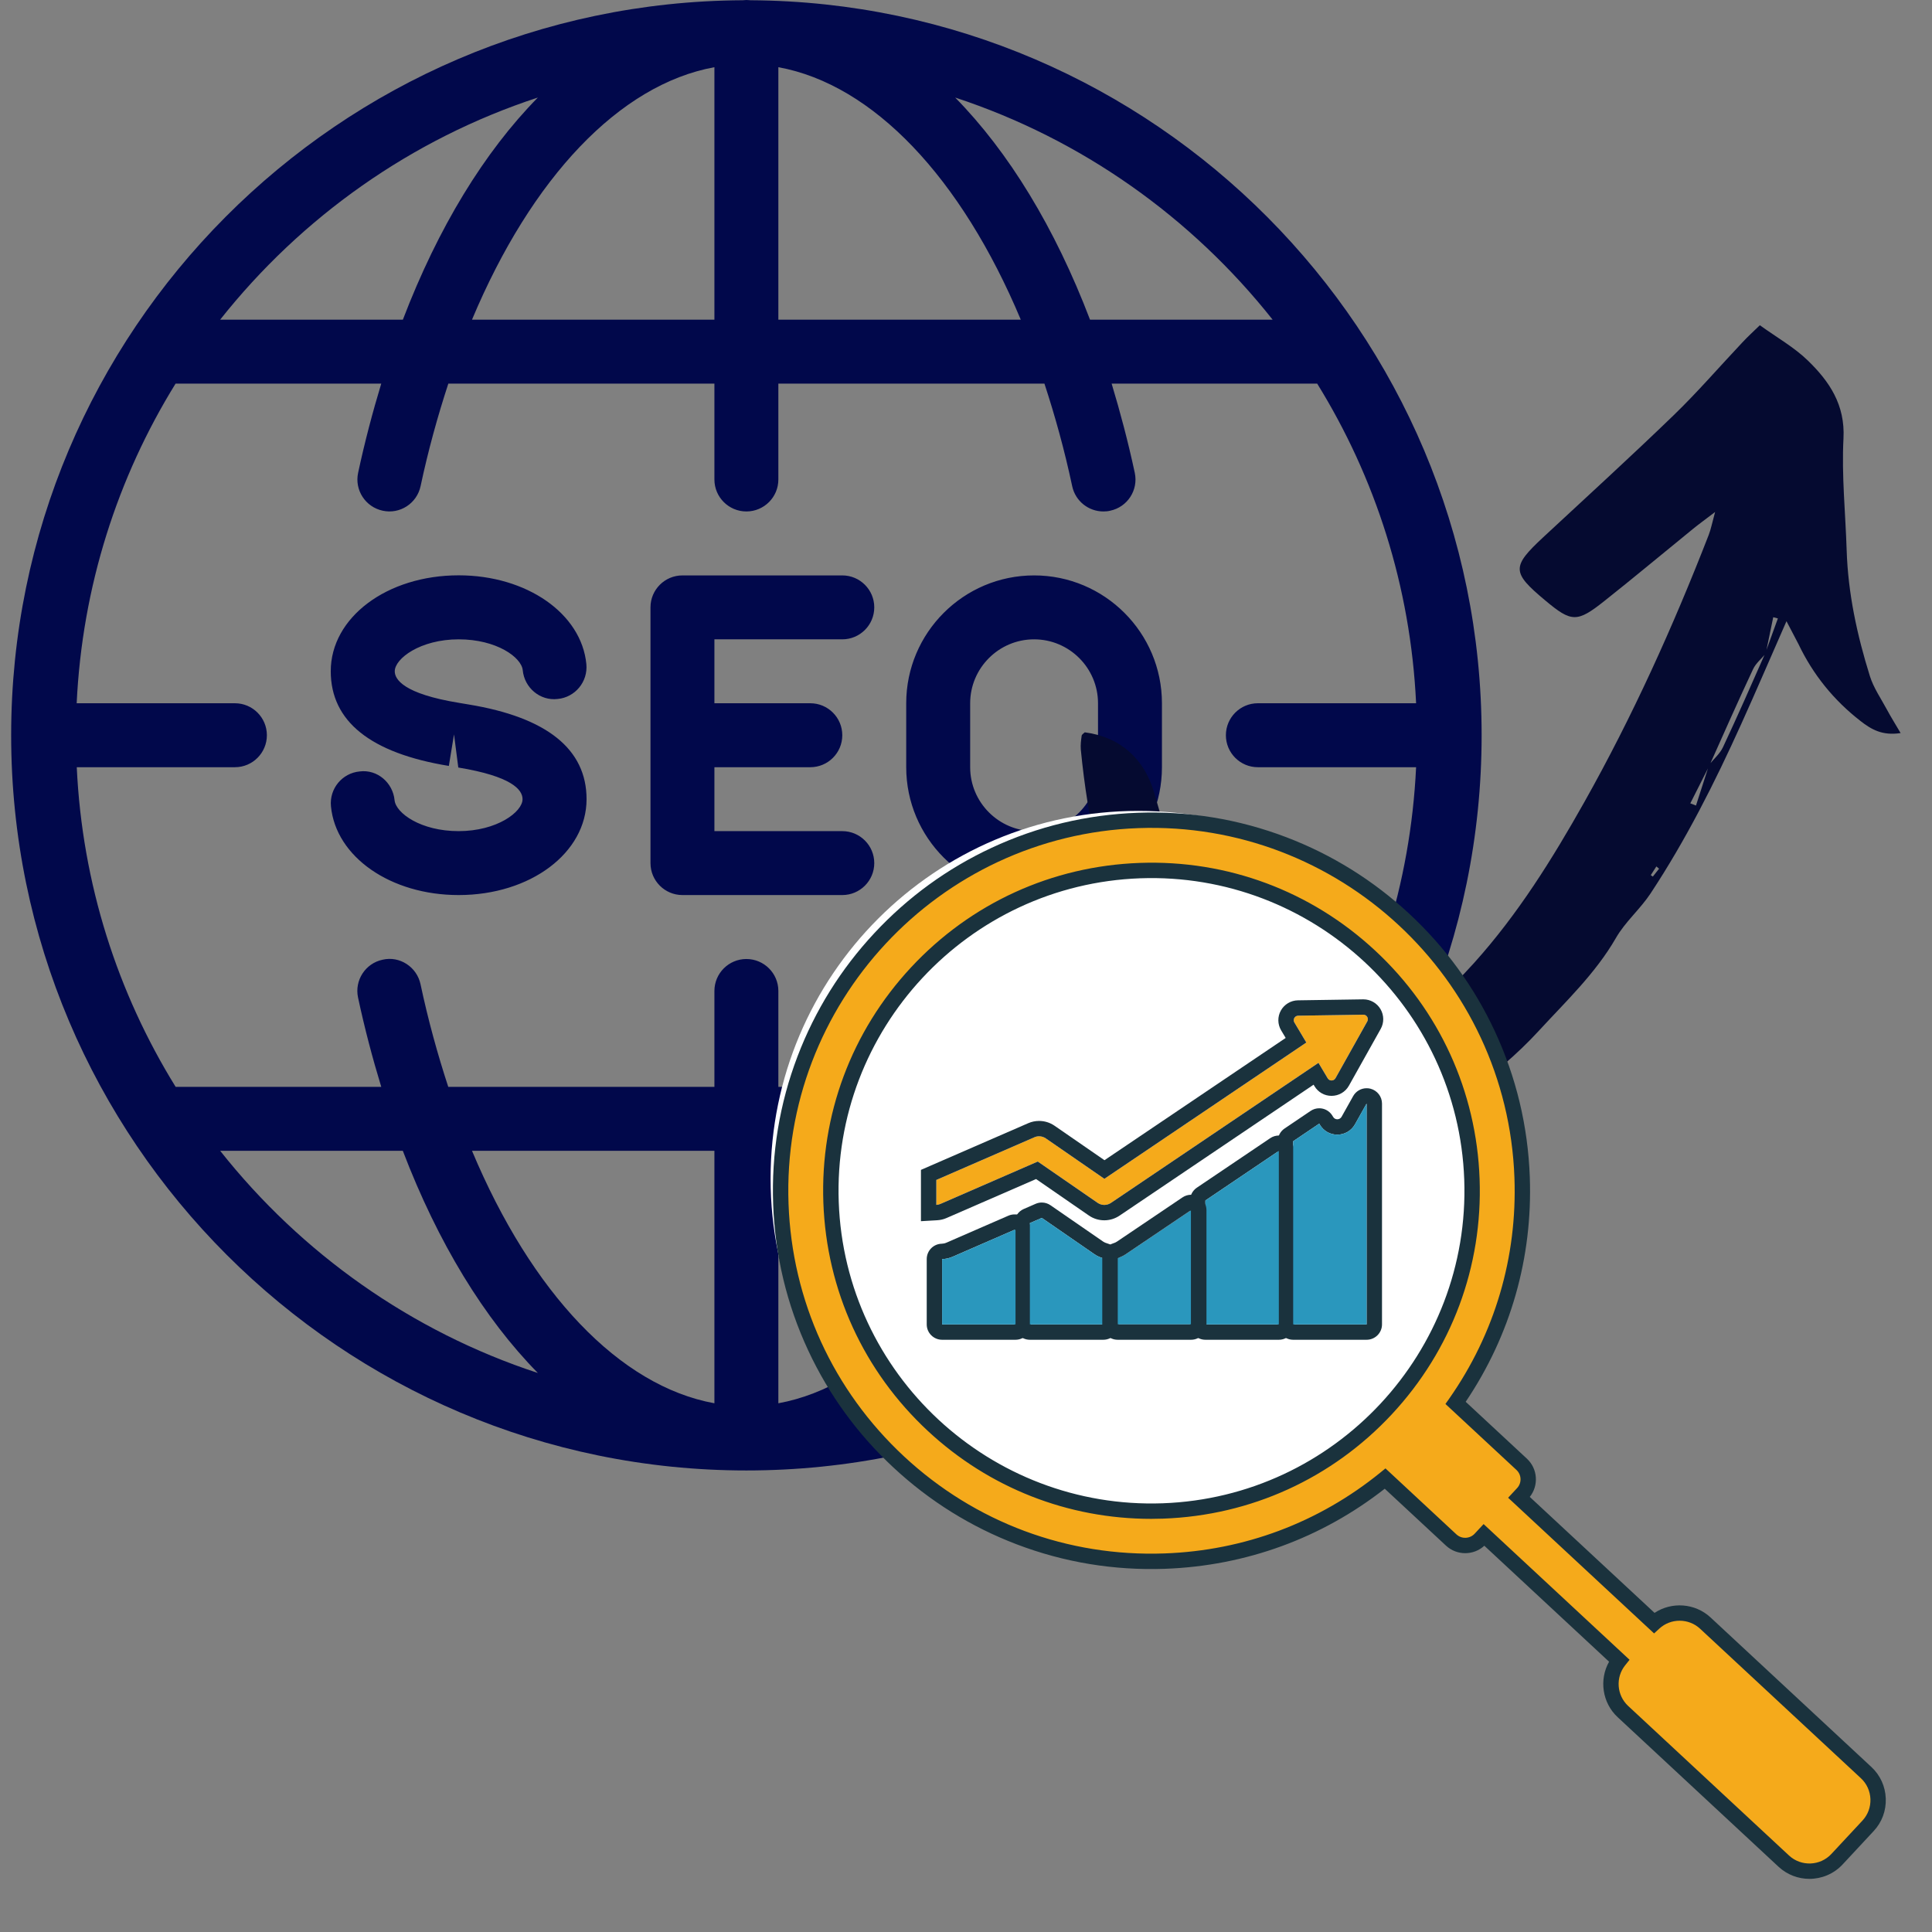<?xml version="1.0" encoding="UTF-8"?><svg xmlns="http://www.w3.org/2000/svg" xmlns:xlink="http://www.w3.org/1999/xlink" contentScriptType="text/ecmascript" width="270" zoomAndPan="magnify" contentStyleType="text/css" viewBox="0 0 270 270" height="270" preserveAspectRatio="xMidYMid meet" version="1.0"><rect x="0" y="0" width="270" height="270" fill="#808080" stroke="none"/><defs><clipPath id="clip-0"><path d="M 1.559 0 L 207.059 0 L 207.059 205.5 L 1.559 205.5 Z M 1.559 0 " clip-rule="nonzero"/></clipPath><clipPath id="clip-1"><path d="M 151 45 L 266 45 L 266 158 L 151 158 Z M 151 45 " clip-rule="nonzero"/></clipPath><clipPath id="clip-2"><path d="M 135.004 125.781 L 209.262 19.383 L 286.141 73.035 L 211.879 179.434 Z M 135.004 125.781 " clip-rule="nonzero"/></clipPath><clipPath id="clip-3"><path d="M 135.004 125.781 L 209.262 19.383 L 286.141 73.035 L 211.879 179.434 Z M 135.004 125.781 " clip-rule="nonzero"/></clipPath><clipPath id="clip-4"><path d="M 108 113.324 L 263.691 113.324 L 263.691 262.574 L 108 262.574 Z M 108 113.324 " clip-rule="nonzero"/></clipPath></defs><g clip-path="url(#clip-0)"><path fill="rgb(0.78%, 3.139%, 29.41%)" d="M 104.906 0.035 C 104.711 0.035 104.516 0 104.316 0 C 104.141 0 103.969 0.035 103.789 0.035 C 47.375 0.312 1.559 46.273 1.559 102.75 C 1.559 159.406 47.652 205.5 104.309 205.5 C 160.965 205.5 207.059 159.406 207.059 102.75 C 207.059 46.301 161.285 0.355 104.906 0.035 Z M 177.852 44.676 L 152.332 44.676 C 147.418 31.801 140.969 21.246 133.488 13.633 C 151.172 19.449 166.531 30.379 177.852 44.676 Z M 108.777 9.391 C 122.055 11.812 134.34 24.848 142.656 44.676 L 108.777 44.676 Z M 99.84 9.391 L 99.84 44.676 L 65.961 44.676 C 74.277 24.848 86.562 11.812 99.84 9.391 Z M 75.164 13.633 C 67.676 21.246 61.227 31.801 56.301 44.676 L 30.766 44.676 C 42.098 30.371 57.453 19.441 75.164 13.633 Z M 30.766 160.824 L 56.293 160.824 C 61.215 173.711 67.676 184.262 75.164 191.875 C 57.465 186.074 42.098 175.141 30.766 160.824 Z M 99.84 196.109 C 86.562 193.695 74.277 180.66 65.961 160.824 L 99.84 160.824 Z M 108.777 196.109 L 108.777 160.824 L 142.641 160.824 C 134.328 180.652 122.055 193.68 108.777 196.109 Z M 133.445 191.883 C 140.934 184.27 147.391 173.719 152.305 160.836 L 177.844 160.836 C 166.523 175.141 151.152 186.074 133.445 191.883 Z M 184.07 151.891 L 155.328 151.891 C 156.531 147.898 157.633 143.762 158.562 139.418 C 159.078 137.008 157.543 134.637 155.129 134.121 C 152.699 133.559 150.34 135.137 149.832 137.551 C 148.758 142.59 147.438 147.363 145.953 151.891 L 108.777 151.891 L 108.777 138.488 C 108.777 136.023 106.773 134.023 104.309 134.023 C 101.844 134.023 99.84 136.023 99.84 138.488 L 99.84 151.891 L 62.645 151.891 C 61.164 147.363 59.84 142.59 58.77 137.551 C 58.258 135.137 55.863 133.559 53.469 134.121 C 51.059 134.629 49.52 137.008 50.039 139.418 C 50.969 143.762 52.066 147.906 53.281 151.891 L 24.547 151.891 C 16.434 138.773 11.492 123.551 10.727 107.219 L 32.832 107.219 C 35.297 107.219 37.297 105.215 37.297 102.75 C 37.297 100.285 35.297 98.281 32.832 98.281 L 10.715 98.281 C 11.492 81.949 16.426 66.727 24.539 53.609 L 53.281 53.609 C 52.074 57.602 50.977 61.738 50.047 66.082 C 49.531 68.484 51.066 70.852 53.48 71.371 C 55.883 71.898 58.258 70.363 58.777 67.941 C 59.848 62.91 61.172 58.137 62.656 53.609 L 99.84 53.609 L 99.84 67.012 C 99.84 69.477 101.844 71.477 104.309 71.477 C 106.773 71.477 108.777 69.477 108.777 67.012 L 108.777 53.609 L 145.961 53.609 C 147.445 58.137 148.77 62.902 149.84 67.941 C 150.285 70.039 152.137 71.477 154.199 71.477 C 154.512 71.477 154.824 71.453 155.156 71.371 C 157.57 70.863 159.105 68.484 158.586 66.074 C 157.656 61.738 156.559 57.602 155.352 53.609 L 184.078 53.609 C 192.191 66.727 197.133 81.949 197.902 98.281 L 175.785 98.281 C 173.32 98.281 171.32 100.285 171.32 102.75 C 171.32 105.215 173.32 107.219 175.785 107.219 L 197.902 107.219 C 197.125 123.559 192.184 138.785 184.07 151.891 Z M 144.516 80.414 C 134.66 80.414 126.645 88.426 126.645 98.281 L 126.645 107.219 C 126.645 117.074 134.66 125.086 144.516 125.086 C 154.371 125.086 162.383 117.074 162.383 107.219 L 162.383 98.281 C 162.383 88.426 154.371 80.414 144.516 80.414 Z M 153.449 107.219 C 153.449 112.141 149.438 116.152 144.516 116.152 C 139.594 116.152 135.582 112.141 135.582 107.219 L 135.582 98.281 C 135.582 93.359 139.594 89.348 144.516 89.348 C 149.438 89.348 153.449 93.359 153.449 98.281 Z M 65.496 98.453 L 64.172 98.23 C 56.336 96.953 55.168 94.914 55.168 93.816 C 55.168 92.039 58.73 89.348 64.109 89.348 C 69.391 89.348 72.875 91.859 73.055 93.664 C 73.285 96.113 75.469 97.969 77.926 97.684 C 80.383 97.453 82.176 95.273 81.945 92.816 C 81.266 85.738 73.602 80.402 64.102 80.402 C 54.078 80.402 46.223 86.293 46.223 93.805 C 46.223 100.801 51.773 105.25 62.727 107.039 L 63.449 102.633 L 64.047 107.262 C 71.473 108.484 73.027 110.344 73.027 111.684 C 73.027 113.461 69.465 116.152 64.086 116.152 C 58.805 116.152 55.32 113.633 55.141 111.828 C 54.906 109.379 52.727 107.496 50.27 107.809 C 47.812 108.039 46.02 110.219 46.25 112.676 C 46.93 119.762 54.594 125.086 64.094 125.086 C 74.117 125.086 81.973 119.199 81.973 111.684 C 81.973 104.699 76.434 100.25 65.496 98.453 Z M 117.711 89.348 C 120.176 89.348 122.18 87.348 122.18 84.879 C 122.18 82.414 120.176 80.414 117.711 80.414 L 95.375 80.414 C 92.906 80.414 90.906 82.414 90.906 84.879 L 90.906 120.621 C 90.906 123.086 92.906 125.086 95.375 125.086 L 117.711 125.086 C 120.176 125.086 122.18 123.086 122.18 120.621 C 122.18 118.152 120.176 116.152 117.711 116.152 L 99.84 116.152 L 99.84 107.219 L 113.242 107.219 C 115.711 107.219 117.711 105.215 117.711 102.75 C 117.711 100.285 115.711 98.281 113.242 98.281 L 99.84 98.281 L 99.84 89.348 Z M 117.711 89.348 " fill-opacity="1" fill-rule="nonzero"/></g><g clip-path="url(#clip-1)"><g clip-path="url(#clip-2)"><g clip-path="url(#clip-3)"><path fill="rgb(1.959%, 3.92%, 18.819%)" d="M 249.664 86.812 C 247.414 91.93 245.426 96.578 243.344 101.176 C 239.645 109.359 235.613 117.375 230.656 124.879 C 229.211 127.062 227.113 128.836 225.824 131.09 C 222.961 136.051 218.84 139.938 215.047 144.062 C 212 147.379 208.457 150.363 204.75 152.945 C 197.117 158.258 188.906 158.594 180.434 154.848 C 170.48 150.453 163.23 143.32 158.496 133.574 C 154.074 124.48 152.027 114.758 151.047 104.77 C 150.988 104.125 151.078 103.461 151.164 102.816 C 151.184 102.645 151.449 102.496 151.598 102.344 C 156.566 102.988 159.93 106.062 161.297 110.781 C 163.324 117.797 165.367 124.824 167.734 131.734 C 169.418 136.664 171.934 141.254 175.102 145.453 C 176.867 147.805 179.016 148.809 181.945 148.676 C 186.039 148.473 189.773 147.219 193.297 145.23 C 198.184 142.469 202.258 138.727 205.996 134.582 C 212.129 127.773 216.93 120.059 221.402 112.113 C 228.156 100.105 233.809 87.582 238.797 74.754 C 239.105 73.953 239.266 73.102 239.688 71.551 C 238.277 72.633 237.41 73.25 236.598 73.914 C 232.461 77.273 228.375 80.695 224.203 84 C 220.379 87.035 219.609 86.977 215.938 83.902 C 211.25 79.988 211.242 79.203 215.672 75.078 C 221.773 69.41 227.922 63.805 233.91 58.016 C 237.254 54.781 240.305 51.238 243.504 47.848 C 244.234 47.062 245.031 46.34 245.941 45.453 C 248.348 47.184 250.738 48.531 252.648 50.383 C 255.656 53.301 257.879 56.562 257.629 61.285 C 257.359 66.469 257.91 71.688 258.074 76.895 C 258.266 82.93 259.531 88.77 261.32 94.488 C 261.836 96.137 262.875 97.629 263.703 99.172 C 264.25 100.188 264.855 101.156 265.613 102.445 C 263.066 102.844 261.516 101.938 260.027 100.777 C 256.277 97.867 253.379 94.289 251.34 90.016 C 250.859 89.074 250.352 88.152 249.664 86.812 Z M 238.859 106.859 C 239.516 106.055 240.359 105.336 240.789 104.422 C 242.832 100.07 244.77 95.664 246.715 91.246 C 247.297 89.641 247.879 88.035 248.461 86.426 C 248.242 86.367 248.023 86.309 247.812 86.258 C 247.461 87.949 247.113 89.648 246.762 91.34 C 246.168 92.059 245.383 92.691 244.996 93.512 C 242.906 97.965 240.918 102.457 238.906 106.957 C 238.012 108.727 237.117 110.5 236.223 112.27 C 236.484 112.371 236.754 112.477 237.016 112.574 C 237.629 110.672 238.246 108.766 238.859 106.859 Z M 231.859 121.402 C 231.738 121.297 231.605 121.184 231.48 121.086 C 231.215 121.492 230.965 121.898 230.699 122.305 C 230.797 122.371 230.887 122.438 230.984 122.504 C 231.27 122.141 231.562 121.766 231.859 121.402 Z M 231.859 121.402 " fill-opacity="1" fill-rule="nonzero"/></g></g></g><path fill="rgb(100%, 100%, 100%)" d="M 159.066 113.324 C 130.691 113.324 107.691 136.324 107.691 164.699 C 107.691 193.074 130.691 216.074 159.066 216.074 C 187.441 216.074 210.441 193.074 210.441 164.699 C 210.441 136.324 187.441 113.324 159.066 113.324 Z M 159.066 113.324 " fill-opacity="1" fill-rule="nonzero"/><path fill="rgb(96.078%, 66.669%, 10.59%)" d="M 116.141 168.023 C 115.25 143.312 134.578 122.559 159.309 121.668 C 184.039 120.777 204.812 140.086 205.703 164.801 C 206.594 189.512 187.27 210.266 162.535 211.156 C 137.805 212.047 117.031 192.738 116.141 168.023 Z M 212.805 208.695 C 213.879 207.539 213.812 205.715 212.656 204.641 L 203.422 196.059 C 209.648 187.156 213.141 176.234 212.719 164.547 C 211.688 135.965 187.66 113.629 159.055 114.66 C 130.449 115.688 108.094 139.695 109.125 168.277 C 110.156 196.863 134.184 219.199 162.789 218.168 C 174.488 217.746 185.137 213.48 193.574 206.633 L 202.809 215.219 C 203.965 216.293 205.793 216.227 206.867 215.07 L 207.391 214.512 L 226.273 232.062 C 224.578 234.188 224.781 237.312 226.801 239.195 L 249.281 260.094 C 251.402 262.062 254.75 261.945 256.723 259.824 L 261.066 255.164 C 263.039 253.043 262.918 249.699 260.797 247.727 L 238.316 226.828 C 236.297 224.949 233.16 224.969 231.164 226.812 L 212.281 209.258 L 212.805 208.695 " fill-opacity="1" fill-rule="nonzero"/><g clip-path="url(#clip-4)"><path fill="rgb(10.199%, 19.609%, 23.92%)" d="M 117.215 167.988 C 118.082 192.066 138.406 210.949 162.496 210.086 C 186.598 209.215 205.5 188.918 204.629 164.836 C 203.762 140.758 183.441 121.879 159.348 122.742 C 135.246 123.609 116.348 143.906 117.215 167.988 Z M 160.883 212.262 C 149.254 212.262 138.227 207.938 129.668 199.977 C 120.695 191.637 115.508 180.305 115.066 168.062 C 114.625 155.828 118.98 144.148 127.328 135.184 C 135.68 126.219 147.02 121.035 159.27 120.594 C 171.52 120.152 183.207 124.504 192.18 132.848 C 201.152 141.188 206.336 152.523 206.777 164.762 C 207.219 177 202.863 188.676 194.516 197.645 C 186.168 206.609 174.824 211.789 162.574 212.23 C 162.012 212.25 161.445 212.262 160.883 212.262 Z M 207.336 212.992 L 227.734 231.957 L 227.113 232.734 C 225.754 234.434 225.941 236.926 227.535 238.406 L 250.016 259.309 C 251.707 260.879 254.363 260.785 255.938 259.094 L 260.281 254.43 C 261.039 253.613 261.434 252.551 261.395 251.43 C 261.352 250.305 260.883 249.27 260.066 248.512 L 237.586 227.613 C 235.992 226.133 233.492 226.125 231.891 227.602 L 231.16 228.273 L 210.762 209.312 L 212.016 207.965 C 212.691 207.242 212.652 206.102 211.926 205.426 L 202.004 196.207 L 202.543 195.441 C 208.898 186.359 212.047 175.688 211.645 164.586 C 210.637 136.641 187.07 114.727 159.094 115.73 C 131.125 116.738 109.191 140.293 110.199 168.238 C 110.688 181.777 116.422 194.312 126.348 203.543 C 136.273 212.77 149.203 217.582 162.75 217.094 C 173.863 216.695 184.289 212.789 192.898 205.801 L 193.621 205.211 L 203.539 214.434 C 203.891 214.758 204.348 214.926 204.828 214.91 C 205.312 214.891 205.758 214.688 206.082 214.34 Z M 252.867 262.574 C 251.32 262.574 249.77 262.012 248.551 260.879 L 226.07 239.98 C 223.906 237.969 223.461 234.73 224.871 232.227 L 207.438 216.02 C 205.934 217.402 203.594 217.414 202.078 216.004 L 193.52 208.051 C 184.691 214.969 174.098 218.832 162.828 219.242 C 155.691 219.496 148.715 218.348 142.098 215.828 C 135.707 213.395 129.914 209.789 124.887 205.113 C 119.855 200.438 115.84 194.926 112.949 188.73 C 109.957 182.316 108.309 175.449 108.051 168.316 C 107.793 161.188 108.941 154.219 111.465 147.605 C 113.902 141.219 117.508 135.43 122.191 130.406 C 126.871 125.379 132.387 121.367 138.586 118.48 C 145.008 115.488 151.879 113.844 159.016 113.586 C 166.152 113.328 173.129 114.477 179.746 116.996 C 186.137 119.43 191.93 123.035 196.961 127.711 C 201.988 132.387 206.008 137.898 208.895 144.094 C 211.887 150.512 213.535 157.375 213.793 164.508 C 214.199 175.77 211.102 186.602 204.832 195.902 L 213.391 203.855 C 214.906 205.266 215.059 207.602 213.789 209.195 L 231.227 225.402 C 233.621 223.816 236.887 224.031 239.051 226.039 L 261.531 246.941 C 262.766 248.09 263.48 249.656 263.539 251.348 C 263.602 253.043 263.004 254.66 261.852 255.891 L 257.512 260.555 C 256.266 261.895 254.566 262.574 252.867 262.574 " fill-opacity="1" fill-rule="nonzero"/></g><path fill="rgb(10.199%, 19.609%, 23.92%)" d="M 145.594 168.055 C 145.301 168.055 145.008 168.113 144.734 168.234 L 143.066 168.961 C 142.285 169.301 141.777 170.074 141.777 170.93 L 141.777 185.09 C 141.777 186.273 142.738 187.234 143.926 187.234 L 154.188 187.234 C 155.375 187.234 156.336 186.273 156.336 185.09 L 156.336 175.84 C 156.336 174.859 155.668 174 154.715 173.758 C 154.516 173.707 154.332 173.625 154.164 173.512 L 146.812 168.438 C 146.449 168.184 146.023 168.055 145.594 168.055 Z M 145.594 170.203 L 152.945 175.277 C 153.328 175.543 153.746 175.73 154.188 175.84 L 154.188 185.09 L 143.926 185.09 L 143.926 170.93 L 145.594 170.203 " fill-opacity="1" fill-rule="nonzero"/><path fill="rgb(10.199%, 19.609%, 23.92%)" d="M 141.922 169.715 L 141.781 169.715 C 141.484 169.715 141.191 169.777 140.922 169.895 L 132.246 173.672 C 132.043 173.762 131.832 173.805 131.609 173.812 C 130.441 173.84 129.512 174.793 129.512 175.961 L 129.512 185.09 C 129.512 186.273 130.473 187.234 131.66 187.234 L 141.922 187.234 C 143.109 187.234 144.07 186.273 144.07 185.09 L 144.07 171.863 C 144.07 170.68 143.109 169.715 141.922 169.715 Z M 141.922 171.863 L 141.922 185.09 L 131.66 185.09 L 131.66 175.961 C 132.156 175.945 132.645 175.84 133.105 175.641 L 141.781 171.863 L 141.922 171.863 " fill-opacity="1" fill-rule="nonzero"/><path fill="rgb(10.199%, 19.609%, 23.92%)" d="M 190.984 152.082 C 190.223 152.082 189.496 152.488 189.109 153.18 L 187.488 156.074 C 187.367 156.289 187.141 156.422 186.895 156.422 C 186.645 156.422 186.438 156.305 186.309 156.09 L 186.211 155.93 C 185.906 155.422 185.41 155.062 184.832 154.934 C 184.68 154.898 184.52 154.883 184.367 154.883 C 183.941 154.883 183.52 155.008 183.164 155.25 L 179.52 157.711 C 178.93 158.109 178.574 158.773 178.574 159.488 L 178.574 185.09 C 178.574 186.273 179.535 187.234 180.723 187.234 L 190.984 187.234 C 192.172 187.234 193.137 186.273 193.137 185.09 L 193.137 154.227 C 193.137 153.25 192.477 152.398 191.527 152.148 C 191.348 152.102 191.168 152.082 190.984 152.082 Z M 190.984 154.227 L 190.984 185.09 L 180.723 185.09 L 180.723 159.488 L 184.367 157.027 L 184.461 157.191 C 184.977 158.055 185.887 158.57 186.895 158.57 C 187.918 158.57 188.863 158.016 189.363 157.121 L 190.984 154.227 " fill-opacity="1" fill-rule="nonzero"/><path fill="rgb(10.199%, 19.609%, 23.92%)" d="M 178.719 158.691 C 178.301 158.691 177.879 158.816 177.52 159.059 L 167.254 165.984 C 166.664 166.387 166.309 167.055 166.309 167.766 L 166.309 185.09 C 166.309 186.273 167.27 187.234 168.457 187.234 L 178.719 187.234 C 179.906 187.234 180.871 186.273 180.871 185.09 L 180.871 160.84 C 180.871 160.047 180.43 159.316 179.73 158.945 C 179.414 158.773 179.066 158.691 178.719 158.691 Z M 178.719 160.84 L 178.719 185.09 L 168.457 185.09 L 168.457 167.766 L 178.719 160.84 " fill-opacity="1" fill-rule="nonzero"/><path fill="rgb(16.469%, 59.219%, 74.12%)" d="M 145.594 170.203 L 143.926 170.93 L 143.926 185.09 L 154.188 185.09 L 154.188 175.84 C 153.746 175.73 153.328 175.543 152.945 175.277 L 145.594 170.203 " fill-opacity="1" fill-rule="nonzero"/><path fill="rgb(16.469%, 59.219%, 74.12%)" d="M 133.105 175.641 C 132.645 175.84 132.156 175.945 131.66 175.961 L 131.66 185.09 L 141.922 185.09 L 141.922 171.863 L 141.781 171.863 L 133.105 175.641 " fill-opacity="1" fill-rule="nonzero"/><path fill="rgb(16.469%, 59.219%, 74.12%)" d="M 186.895 158.57 C 185.887 158.57 184.977 158.055 184.461 157.191 L 184.367 157.027 L 180.723 159.488 L 180.723 185.09 L 190.984 185.09 L 190.984 154.227 L 189.363 157.121 C 188.863 158.016 187.918 158.57 186.895 158.57 " fill-opacity="1" fill-rule="nonzero"/><path fill="rgb(16.469%, 59.219%, 74.12%)" d="M 168.457 185.09 L 178.719 185.09 L 178.719 160.84 L 168.457 167.766 L 168.457 185.09 " fill-opacity="1" fill-rule="nonzero"/><path fill="rgb(16.469%, 59.219%, 74.12%)" d="M 156.191 175.812 L 156.191 185.09 L 166.453 185.09 L 166.453 169.117 L 157.293 175.301 C 156.949 175.531 156.578 175.699 156.191 175.812 " fill-opacity="1" fill-rule="nonzero"/><path fill="rgb(10.199%, 19.609%, 23.92%)" d="M 166.453 166.969 C 166.035 166.969 165.613 167.094 165.25 167.34 L 156.09 173.52 C 155.941 173.621 155.777 173.695 155.602 173.746 C 154.68 174.012 154.043 174.852 154.043 175.812 L 154.043 185.09 C 154.043 186.273 155.004 187.234 156.191 187.234 L 166.453 187.234 C 167.641 187.234 168.605 186.273 168.605 185.09 L 168.605 169.117 C 168.605 168.324 168.164 167.594 167.461 167.223 C 167.148 167.055 166.801 166.969 166.453 166.969 Z M 166.453 169.117 L 166.453 185.09 L 156.191 185.09 L 156.191 175.812 C 156.578 175.699 156.949 175.531 157.293 175.301 L 166.453 169.117 " fill-opacity="1" fill-rule="nonzero"/><path fill="rgb(96.078%, 66.669%, 10.59%)" d="M 190.523 141.805 L 181.422 141.945 C 180.938 141.949 180.641 142.48 180.891 142.895 L 182.562 145.695 L 154.34 164.742 L 146.152 159.09 C 145.684 158.766 145.078 158.707 144.555 158.938 L 130.852 164.898 L 130.852 168.387 C 131.043 168.379 131.234 168.332 131.418 168.254 L 145.031 162.328 L 153.391 168.098 C 153.949 168.484 154.688 168.488 155.254 168.109 L 184.258 148.535 L 185.547 150.695 C 185.797 151.113 186.402 151.102 186.637 150.68 L 191.082 142.742 C 191.32 142.32 191.008 141.797 190.523 141.805 " fill-opacity="1" fill-rule="nonzero"/><path fill="rgb(10.199%, 19.609%, 23.92%)" d="M 190.535 139.66 L 190.488 139.66 L 181.387 139.797 C 180.398 139.812 179.484 140.359 179.004 141.219 C 178.52 142.086 178.535 143.145 179.043 143.996 L 179.676 145.055 L 154.352 162.141 L 147.375 157.324 C 146.734 156.883 145.988 156.652 145.215 156.652 C 144.688 156.652 144.176 156.758 143.695 156.969 L 129.996 162.93 L 128.703 163.492 L 128.703 170.664 L 130.977 170.531 C 131.43 170.504 131.867 170.402 132.273 170.223 L 144.793 164.773 L 152.168 169.867 C 152.805 170.309 153.555 170.539 154.328 170.539 C 155.09 170.539 155.824 170.312 156.457 169.887 L 183.578 151.586 L 183.703 151.797 C 184.207 152.645 185.098 153.148 186.086 153.148 C 187.094 153.148 188.023 152.605 188.512 151.73 L 192.957 143.789 C 193.438 142.934 193.426 141.875 192.93 141.031 C 192.434 140.184 191.516 139.66 190.535 139.66 Z M 190.535 141.805 C 191.012 141.805 191.316 142.32 191.082 142.742 L 186.637 150.68 C 186.516 150.895 186.301 151 186.086 151 C 185.879 151 185.668 150.902 185.547 150.695 L 184.258 148.535 L 155.254 168.109 C 154.973 168.297 154.652 168.391 154.328 168.391 C 154 168.391 153.672 168.293 153.391 168.098 L 145.031 162.328 L 131.418 168.254 C 131.234 168.332 131.043 168.379 130.852 168.387 L 130.852 164.898 L 144.555 158.938 C 144.766 158.844 144.988 158.797 145.215 158.797 C 145.543 158.797 145.871 158.898 146.152 159.09 L 154.34 164.742 L 182.562 145.695 L 180.891 142.895 C 180.641 142.48 180.938 141.949 181.422 141.945 L 190.523 141.805 C 190.527 141.805 190.531 141.805 190.535 141.805 " fill-opacity="1" fill-rule="nonzero"/></svg>